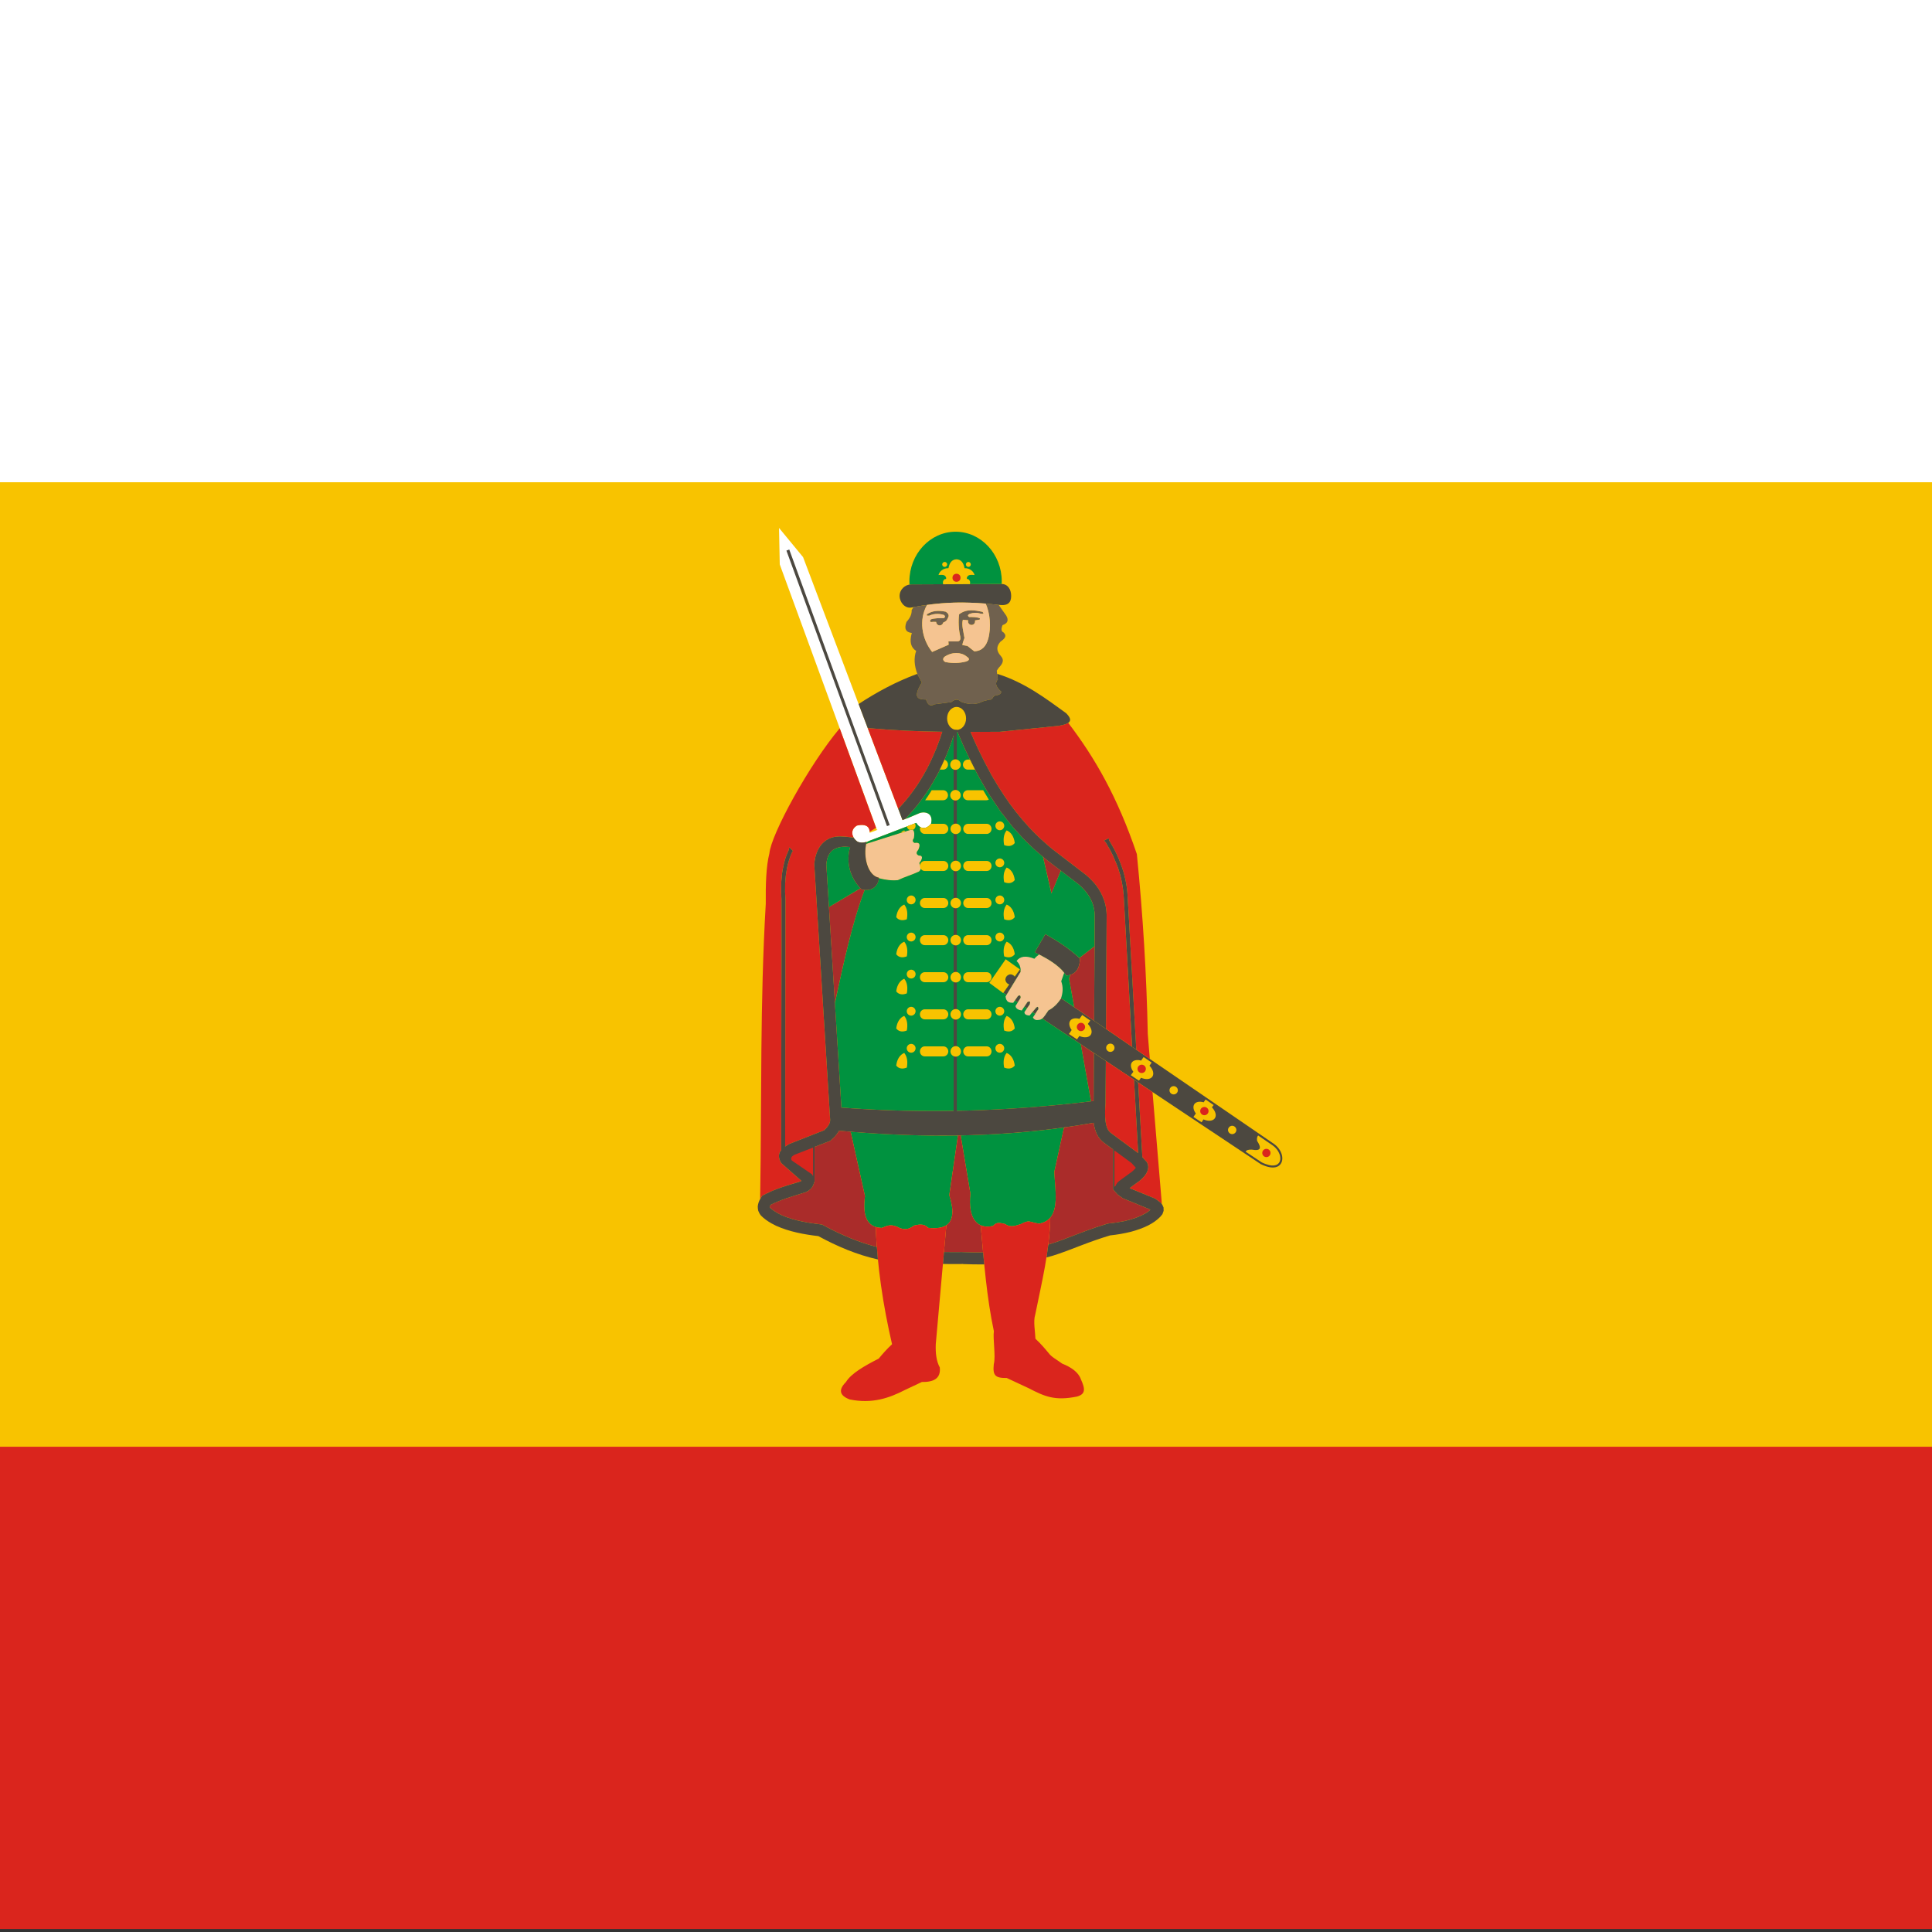 <?xml version="1.0" encoding="UTF-8" standalone="no"?>
<svg
   xml:space="preserve"
   width="512"
   height="512"
   version="1.1"
   style="clip-rule:evenodd;fill-rule:evenodd;image-rendering:optimizeQuality;shape-rendering:geometricPrecision;text-rendering:geometricPrecision"
   viewBox="0 0 12288 12288"
   id="svg192794"
   sodipodi:docname="ru-rya-1x1.svg"
   inkscape:version="1.2.2 (b0a84865, 2022-12-01)"
   xmlns:inkscape="http://www.inkscape.org/namespaces/inkscape"
   xmlns:sodipodi="http://sodipodi.sourceforge.net/DTD/sodipodi-0.dtd"
   xmlns="http://www.w3.org/2000/svg"
   xmlns:svg="http://www.w3.org/2000/svg"><rect x="0" y="0" width="12288" height="12288" fill="#333333" stroke="none"/><sodipodi:namedview
   id="namedview192796"
   pagecolor="#ffffff"
   bordercolor="#666666"
   borderopacity="1.0"
   inkscape:showpageshadow="2"
   inkscape:pageopacity="0.0"
   inkscape:pagecheckerboard="0"
   inkscape:deskcolor="#d1d1d1"
   showgrid="false"
   inkscape:zoom="1.1699219"
   inkscape:cx="256"
   inkscape:cy="256"
   inkscape:window-width="1440"
   inkscape:window-height="819"
   inkscape:window-x="0"
   inkscape:window-y="25"
   inkscape:window-maximized="0"
   inkscape:current-layer="svg192794" />
 <defs
   id="defs192728">
  <style
   type="text/css"
   id="style192726">
   <![CDATA[
    .fil4 {fill:#00923F}
    .fil3 {fill:#4C4840}
    .fil7 {fill:#70614E}
    .fil5 {fill:#AA2C2A}
    .fil0 {fill:#DA251D}
    .fil6 {fill:#F5C491}
    .fil1 {fill:#F8C300}
    .fil2 {fill:white}
   ]]>
  </style>
 </defs>
  
  
  <g
   id="g196706"
   transform="scale(0.19,0.284)"
   style="stroke-width:4.306"><rect
     class="fil0"
     width="64800"
     height="43200"
     id="rect192730"
     x="0"
     y="0"
     style="stroke-width:4.306" /><rect
     class="fil1"
     width="64800"
     height="32400"
     id="rect192732"
     x="0"
     y="0"
     style="stroke-width:4.306" /><rect
     class="fil2"
     width="64800"
     height="10800"
     id="rect192734"
     x="0"
     y="0"
     style="stroke-width:4.306" /></g>
  <g
   id="g194818"
   transform="matrix(0.284,0,0,0.284,-3072,0)"
   style="stroke-width:3.516"><rect
     class="fil2"
     width="21600"
     height="21600"
     id="rect192734-7"
     x="21600"
     y="10800"
     style="clip-rule:evenodd;fill:none;fill-rule:evenodd;stroke-width:3.516;image-rendering:optimizeQuality;shape-rendering:geometricPrecision;text-rendering:geometricPrecision" /><g
     id="g192792"
     transform="matrix(1.8,0,0,1.8,0,8.124)"
     style="stroke-width:1.953">
   <path
   class="fil3"
   d="m 17350,7266 1119,-5 c 81,0 121,70 121,149 v 0 c 0,79 -36,125 -148,112 -441,-51 -747,-35 -1092,32 -80,16 -148,-65 -148,-144 v 0 c 0,-79 66,-143 148,-144 z"
   id="path192736"
   style="stroke-width:1.953" />
   <path
   class="fil4"
   d="m 17899,6611 c 316,0 574,278 574,618 0,11 0,21 -1,32 -1,0 -2,0 -3,0 l -1119,5 c -9,0 -17,1 -25,2 0,-13 -1,-26 -1,-39 0,-340 258,-618 575,-618 z"
   id="path192738"
   style="stroke-width:1.953" />
   <path
   class="fil3"
   d="m 19015,11617 c 144,82 288,170 432,305 -5,135 -62,206 -172,211 -87,-132 -239,-212 -392,-290 44,-75 88,-150 132,-226 z"
   id="path192740"
   style="stroke-width:1.953" />
   <path
   class="fil4"
   d="m 19248,14023 -121,552 c 11,260 86,592 -188,645 -130,-19 -116,-53 -226,5 -61,17 -125,51 -197,0 -89,-23 -113,-18 -151,23 -206,49 -315,-106 -282,-401 l -121,-725 c 429,-8 857,-39 1286,-99 z"
   id="path192742"
   style="stroke-width:1.953" />
   <path
   class="fil4"
   d="m 16593,14076 178,800 c -32,249 24,390 208,397 86,-34 120,-53 231,4 60,18 100,18 172,-33 89,-23 138,-13 175,28 291,34 354,-122 263,-406 l 108,-743 c -445,7 -890,-10 -1335,-47 z"
   id="path192744"
   style="stroke-width:1.953" />
   <path
   class="fil5"
   d="m 19857,14296 v 496 l 65,74 -1,-5 13,12 49,33 325,133 13,9 c -13,12 -27,22 -42,32 -85,54 -182,85 -280,108 -69,14 -137,24 -207,31 -49,15 -98,30 -146,46 -142,48 -281,105 -422,157 -57,22 -114,41 -172,58 13,-108 22,-219 25,-336 105,-125 58,-368 50,-569 l 118,-542 c 4,-4 8,-7 12,-11 120,-17 240,-36 359,-57 7,46 18,92 37,135 7,14 14,27 22,40 21,30 43,53 72,75 z m -1646,944 c 10,113 20,226 30,338 -81,1 -163,-1 -244,-4 l -10,1 v -2 c -26,1 -53,1 -80,1 -51,0 -102,0 -153,-1 l 30,-334 c 89,-60 95,-190 36,-373 l 108,-743 c 12,0 23,-1 34,-1 l 121,725 c -23,209 25,348 128,393 z m -1306,21 c 3,83 8,165 14,248 -12,-3 -25,-6 -37,-9 -197,-54 -383,-132 -564,-226 -27,-14 -54,-29 -81,-43 -166,-20 -334,-46 -490,-111 -55,-25 -104,-53 -151,-93 -3,-3 -6,-5 -9,-9 -5,-7 6,-26 10,-32 64,-32 129,-59 197,-82 80,-27 161,-50 242,-76 l 31,-17 25,-19 21,-24 16,-29 9,-32 v -8 l 6,12 v -446 l 194,-75 c 18,-16 36,-32 53,-49 23,-25 41,-49 58,-77 48,4 96,9 144,12 l 178,800 c -27,212 9,346 134,385 z m 2665,-1561 v 0 c 1,-1 2,-1 2,-1 0,0 -1,0 -2,1 z m 5,-1 c 1,0 1,0 1,0 0,0 0,0 -1,0 z m 6,-1 c 0,0 1,0 1,0 0,0 -1,0 -1,0 z m 2,0 c 11,-1 22,-3 33,-4 l 3,-597 -163,-109 z m 39,-1002 5,-928 -188,146 c 3,3 5,5 8,8 -4,113 -44,180 -121,203 l -16,44 64,357 z m -636,-2040 106,457 116,-285 -175,-133 c -15,-13 -31,-26 -47,-39 z m -2272,392 c 0,0 0,0 0,0 l -346,206 -45,25 74,1195 c 8,-38 17,-76 25,-114 99,-454 200,-906 345,-1291 0,0 0,0 0,0 -13,-1 -26,-4 -40,-7 -4,-5 -9,-10 -13,-14 z"
   id="path192746"
   style="stroke-width:1.953" />
   <path
   class="fil0"
   d="m 19077,15144 c -12,432 -102,785 -188,1210 -26,80 1,217 3,298 65,60 116,120 165,179 34,48 107,85 167,130 114,45 204,109 233,194 58,126 57,186 -47,216 -278,57 -405,-2 -603,-104 -70,-33 -202,-94 -272,-127 -144,2 -176,-31 -161,-172 26,-96 -13,-318 1,-410 -90,-421 -124,-871 -164,-1318 42,19 94,22 154,8 38,-41 62,-46 151,-23 72,51 136,17 197,-1 110,-57 96,-23 226,-4 62,-12 107,-39 138,-76 z m -2172,117 c 18,488 90,970 203,1459 -65,60 -116,119 -166,179 -178,91 -342,184 -408,292 -96,96 -80,168 47,216 278,57 490,-16 688,-118 70,-33 140,-66 210,-99 144,2 238,-41 223,-181 -43,-79 -54,-179 -50,-289 l 132,-1481 c -49,33 -124,45 -227,33 -37,-41 -86,-51 -175,-28 -72,51 -112,51 -172,33 -111,-57 -145,-38 -231,-4 -27,-1 -52,-5 -74,-12 z"
   id="path192748"
   style="stroke-width:1.953" />
   <path
   class="fil2"
   d="m 17313,10170 -75,29 -1237,-3272 -299,-363 9,454 1208,3301 h 11 l -100,38 c 0,-83 -53,-113 -159,-90 -92,55 -64,152 9,201 31,14 69,14 113,1 206,-78 411,-157 616,-235 48,76 119,90 184,10 28,-110 -45,-158 -136,-135 z"
   id="path192750"
   style="stroke-width:1.953" />
   <path
   class="fil6"
   d="m 17327,10324 c -183,55 -360,115 -542,171 -36,191 33,399 159,420 0,2 0,5 -1,7 76,20 157,32 238,24 88,-42 176,-66 264,-108 45,-43 6,-78 3,-106 47,-56 41,-98 -6,-91 -34,-16 -37,-39 -8,-71 32,-69 17,-98 -45,-87 -27,-12 -29,-32 -9,-59 14,-89 -4,-122 -53,-100 z"
   id="path192752"
   style="stroke-width:1.953" />
   <path
   class="fil1"
   d="m 18057,6987 c -16,0 -30,14 -30,31 0,17 14,31 30,31 17,0 31,-14 31,-31 0,-17 -14,-31 -31,-31 z m -147,-33 c 61,3 88,48 100,111 66,-2 111,38 125,85 -42,-4 -67,-5 -86,14 -15,19 -16,40 7,37 25,18 27,42 21,62 l -333,2 c -7,-21 -5,-46 20,-64 23,3 22,-18 7,-37 -18,-19 -43,-18 -85,-14 13,-47 59,-87 124,-85 12,-63 39,-108 100,-111 z m -147,33 c 17,0 31,14 31,31 0,17 -14,31 -31,31 -17,0 -31,-14 -31,-31 0,-17 14,-31 31,-31 z"
   id="path192754"
   style="stroke-width:1.953" />
   <path
   class="fil0"
   d="m 16457,9057 c -379,449 -854,1319 -875,1556 -42,165 -47,392 -45,625 -73,1250 -49,2378 -70,3675 2,-3 4,-7 6,-10 l 20,-31 c 53,-28 106,-53 161,-75 95,-37 193,-66 290,-96 12,-3 26,-6 37,-13 l -253,-223 c -40,-69 -33,-120 1,-161 1,-812 1,-1624 2,-2437 1,-228 1,-456 1,-684 l -4,-88 2,-128 9,-101 c 5,-32 10,-64 17,-95 6,-30 14,-58 22,-87 l 17,-49 c 8,-20 16,-39 25,-58 l 10,-40 45,45 -10,15 -18,41 c -8,20 -15,40 -21,60 -10,34 -19,67 -26,101 -5,31 -10,61 -14,92 -3,33 -6,66 -8,98 -1,35 -1,70 -1,105 1,29 3,58 5,87 -1,1012 -3,2024 -4,3035 v 44 c 17,-12 36,-23 57,-34 l 428,-168 c 35,-32 75,-77 75,-127 l -198,-3186 c 3,-27 7,-52 12,-78 9,-38 21,-71 38,-106 11,-20 22,-37 35,-54 118,-137 255,-106 405,-92 -29,-49 -24,-109 41,-148 100,-22 153,4 159,77 26,-17 53,-33 79,-50 z m 728,1002 c 33,-34 64,-69 95,-106 57,-69 109,-140 158,-215 35,-55 68,-111 99,-168 44,-84 83,-169 119,-256 28,-71 54,-142 77,-214 -296,-4 -609,-17 -928,-46 z"
   id="path192756"
   style="stroke-width:1.953" />
   <path
   class="fil2"
   d="m 17480,10864 c 8,20 13,42 13,65 0,90 -74,164 -164,164 -68,0 -126,-42 -151,-101 z"
   id="path192758"
   style="stroke-width:1.953" />
   <polygon
   class="fil3"
   points="15794,6846 15829,6832 17079,10261 17045,10274 "
   id="polygon192760"
   style="stroke-width:1.953" />
   <circle
   class="fil0"
   cx="17910"
   cy="7184"
   r="50"
   id="circle192762"
   style="stroke-width:1.953" />
   <path
   class="fil7"
   d="m 17375,7549 c -8,13 -16,25 -23,37 3,49 -19,98 -64,147 -32,83 -10,129 66,138 -33,113 -9,183 54,223 -30,86 -25,183 17,293 18,33 36,66 54,99 -119,195 -47,212 52,213 17,49 40,96 106,59 69,-9 139,-18 208,-27 45,-38 84,-40 118,-6 103,41 195,40 275,-4 27,-7 54,-14 81,-21 44,8 38,-44 76,-51 29,-5 70,-13 71,-48 -50,-46 -89,-94 -42,-153 -4,-36 -8,-72 -13,-108 8,-12 16,-24 24,-36 44,-45 77,-92 24,-150 -54,-59 -55,-117 -1,-176 49,-34 85,-69 37,-114 -28,-12 -32,-42 -12,-91 63,-21 79,-60 46,-118 -32,-45 -63,-89 -95,-134 -56,-6 -109,-11 -161,-16 54,116 71,297 31,440 -25,88 -74,150 -173,154 l -85,-67 -63,-11 6,-30 20,-58 c -12,-79 -38,-160 -20,-227 l 65,7 h 2 c -2,4 -3,9 -3,14 0,24 20,44 44,44 25,0 44,-20 44,-44 0,-4 0,-8 -1,-12 v 0 l 60,-11 1,-16 c -36,-15 -84,-16 -134,-16 -24,-15 -14,-31 7,-39 45,-16 90,-17 135,-3 37,7 46,0 25,-22 -86,-18 -196,-44 -292,31 -11,89 -5,195 15,277 6,36 -4,55 -30,59 h -118 l 3,42 -205,90 c -132,-165 -167,-403 -64,-585 -56,7 -111,17 -168,27 z m 194,107 c -30,-2 -37,2 -23,-21 66,-41 133,-48 230,-29 23,15 45,37 33,66 -19,38 -19,45 -45,60 -2,0 -18,10 -20,10 -4,20 -22,35 -43,35 -24,0 -44,-20 -44,-44 -22,-1 -44,-1 -66,2 -14,-7 -14,-19 1,-34 43,-15 103,-15 161,-15 18,-13 18,-26 0,-39 -37,-13 -113,-25 -184,9 z m 466,507 c -66,-55 -181,-60 -275,5 -28,27 -15,49 10,64 100,20 182,13 255,-5 50,-15 53,-36 10,-64 z"
   id="path192764"
   style="stroke-width:1.953" />
   <path
   class="fil6"
   d="m 17543,7522 c -103,182 -68,420 64,585 l 205,-90 -3,-42 h 118 c 26,-4 36,-23 30,-59 -20,-82 -26,-188 -15,-277 96,-75 206,-49 292,-31 21,22 12,29 -25,22 -45,-14 -90,-13 -135,3 -21,8 -31,24 -7,39 50,0 98,1 134,16 l -1,16 -59,11 h -1 c 1,4 1,8 1,12 0,24 -19,44 -44,44 -24,0 -44,-20 -44,-44 0,-5 1,-10 3,-14 h -2 l -65,-7 c -18,67 8,148 20,227 l -20,58 -6,30 63,11 85,67 c 99,-4 148,-66 173,-154 40,-143 23,-324 -31,-440 -276,-22 -502,-15 -730,17 z m 26,134 c -30,-2 -37,2 -23,-21 66,-41 133,-48 230,-29 23,15 45,37 33,66 -19,38 -19,45 -45,60 -2,0 -18,10 -20,10 -4,20 -22,35 -43,35 -24,0 -44,-20 -44,-44 -22,-1 -44,-1 -66,2 -14,-7 -14,-19 1,-34 43,-15 103,-15 161,-15 18,-13 18,-26 0,-40 -37,-12 -113,-24 -184,10 z m 466,507 c -66,-55 -181,-60 -275,5 -28,27 -15,49 10,64 100,20 182,13 255,-5 50,-15 53,-37 10,-64 z"
   id="path192766"
   style="stroke-width:1.953" />
   <path
   class="fil3"
   d="m 21862,14229 -2651,-1814 c 0,2 -1,4 -2,6 -42,62 -93,114 -156,146 -36,55 -58,85 -77,101 l 2719,1811 c 92,45 159,51 204,33 98,-40 84,-194 -37,-283 z m -3154,-2159 -13,-9 -60,84 c -12,-16 -31,-27 -53,-27 -35,0 -64,29 -64,64 0,30 20,54 47,62 l -72,102 v 1 l 39,26 c 59,-95 117,-191 176,-286 0,-6 0,-11 0,-17 z m -72,372 37,25 c 12,-19 24,-39 36,-58 0,-32 -17,-38 -37,-18 -12,18 -24,34 -36,51 z m 118,79 33,21 c 11,-17 22,-34 35,-51 9,-35 2,-45 -30,-28 -13,19 -25,38 -38,58 z m 101,67 35,23 c 12,-20 24,-40 40,-61 -2,-27 -6,-34 -27,-20 -17,19 -32,38 -48,58 z"
   id="path192768"
   style="stroke-width:1.953" />
   <path
   class="fil4"
   d="m 16820,10459 -31,18 c -1,6 -3,12 -4,18 0,0 0,0 0,0 182,-56 359,-116 542,-171 49,-22 67,12 53,100 -21,27 -18,47 9,59 62,-11 77,18 45,87 -29,32 -26,55 8,71 47,-7 53,35 6,91 3,28 42,63 -3,106 -88,42 -176,66 -264,108 -81,8 -162,-4 -238,-24 0,0 0,0 0,0 -3,79 -67,157 -176,147 -158,417 -262,914 -370,1406 l 81,1301 c 1023,78 2059,49 3105,-78 l -127,-710 -480,-320 c 19,-16 41,-46 77,-101 63,-32 114,-84 156,-146 1,-2 2,-4 2,-6 l 163,111 -64,-357 16,-44 c -15,4 -32,7 -51,8 -87,-132 -239,-212 -392,-290 44,-75 88,-150 132,-226 142,81 283,167 424,297 l 188,-146 3,-389 c -2,-44 -9,-85 -22,-128 l -9,-26 c -35,-88 -91,-156 -160,-219 l -27,-22 -204,-156 -117,285 -105,-457 c -35,-30 -70,-60 -105,-91 -48,-44 -94,-90 -140,-136 l -130,-143 -157,-200 -140,-209 c -44,-72 -86,-144 -127,-217 -69,-129 -133,-260 -194,-393 -24,-55 -48,-110 -71,-165 -11,0 -23,0 -34,0 -24,76 -49,152 -78,227 -37,93 -77,184 -122,274 -33,61 -67,121 -103,181 -51,81 -106,158 -165,233 -48,59 -98,116 -152,170 l 45,-17 144,-61 c 91,-23 164,25 136,135 -65,80 -136,66 -184,-10 -196,75 -393,150 -589,225 z m 1888,1611 -14,-9 -59,84 c -12,-16 -31,-27 -53,-27 -35,0 -64,29 -64,64 0,30 20,54 47,62 l -72,102 v 1 l 39,26 c 59,-95 117,-191 176,-286 0,-6 0,-11 0,-17 z m -72,372 37,25 c 12,-19 24,-39 36,-58 0,-32 -17,-38 -37,-18 -12,18 -24,34 -36,51 z m 118,79 33,21 c 11,-17 22,-34 35,-51 9,-35 2,-45 -30,-28 -13,19 -25,38 -38,58 z m 101,67 35,23 c 12,-20 24,-40 40,-61 -2,-27 -6,-34 -27,-20 -17,19 -33,39 -48,58 z m -1911,-1672 c 0,1 0,1 0,1 0,0 0,0 0,-1 z m 0,2 c 0,0 0,1 0,1 0,0 0,-1 0,-1 z m 0,1 c 0,0 0,1 0,1 0,0 0,-1 0,-1 z m 0,1 c 0,0 0,0 0,1 0,-1 0,-1 0,-1 z m -1,1 c 0,0 0,0 0,1 0,-1 0,-1 0,-1 z m -620,360 391,-233 c -142,-153 -177,-345 -127,-514 -73,-8 -150,-7 -214,36 -26,20 -43,42 -57,72 -6,14 -11,27 -15,41 -5,22 -9,43 -11,65 z"
   id="path192770"
   style="stroke-width:1.953" />
   <path
   class="fil0"
   d="m 18084,9102 c 31,72 63,144 96,215 53,110 108,218 167,325 50,87 103,173 159,257 45,67 92,132 142,196 51,64 103,125 158,186 42,45 85,89 130,132 46,43 92,84 140,125 l 50,40 395,303 c 41,35 77,71 112,112 16,20 31,40 45,62 38,59 64,119 82,187 11,45 16,87 18,133 l -8,1422 325,223 c -29,-526 -59,-1052 -88,-1578 l -18,-316 -9,-81 -14,-81 -19,-82 -25,-81 -23,-61 -44,-102 c -10,-21 -21,-41 -31,-62 l -57,-99 -22,-23 58,-29 7,26 10,18 c 21,35 40,70 59,105 17,35 33,70 49,105 9,21 17,42 25,64 13,34 25,69 36,105 7,28 15,56 21,85 6,28 12,56 16,84 4,28 8,56 10,85 l 14,232 c 32,574 65,1147 97,1721 l 168,116 -25,-312 c -15,-730 -60,-1476 -136,-2237 -242,-714 -524,-1201 -854,-1633 -23,16 -63,27 -117,37 -252,25 -479,49 -731,74 -117,1 -240,2 -368,2 z m 1684,4094 -4,529 c -6,77 -9,153 1,229 9,53 23,106 68,139 l 337,249 c -17,-305 -34,-609 -51,-913 z m 402,268 c 17,308 35,616 52,924 l 1,5 56,62 12,26 4,25 v 23 l -11,41 c -8,18 -17,34 -29,50 l -26,30 c -31,31 -64,56 -100,80 l -65,48 317,130 c 23,17 46,32 69,51 l 15,17 -116,-1393 z"
   id="path192772"
   style="stroke-width:1.953" />
   <path
   class="fil3"
   d="m 16478,13776 c 1034,79 2080,48 3138,-82 l 3,-597 149,99 -4,529 c -6,77 -9,153 1,229 9,53 23,106 68,139 l 337,249 c -17,-305 -34,-609 -51,-913 l 51,35 c 17,308 35,616 52,924 l 1,5 56,62 12,27 4,24 v 23 l -11,41 c -8,18 -17,34 -29,50 l -26,30 c -31,31 -64,56 -100,80 l -65,48 317,130 c 23,17 46,32 69,51 l 20,24 16,36 1,41 -15,42 -28,34 c -45,45 -94,78 -151,107 -69,34 -139,58 -213,78 -85,21 -171,36 -259,45 -123,37 -244,80 -364,126 -118,45 -235,92 -356,129 -24,6 -48,13 -71,19 8,-53 15,-106 22,-160 58,-17 115,-36 172,-58 141,-52 280,-109 422,-157 48,-16 97,-31 146,-46 70,-7 138,-17 207,-31 98,-23 195,-54 281,-108 14,-10 28,-20 41,-32 l -13,-9 -325,-133 -49,-33 -13,-12 1,5 -65,-73 v -497 l -110,-81 c -29,-22 -51,-45 -72,-75 -8,-13 -15,-26 -22,-40 -19,-43 -30,-89 -37,-135 -1055,187 -2111,195 -3167,99 -17,28 -35,52 -57,77 -18,17 -36,33 -54,49 l -194,75 v 446 l -6,-12 v 8 l -9,32 -16,29 -21,24 -25,19 -31,17 c -80,26 -162,49 -242,76 -68,24 -133,50 -197,82 -4,6 -15,25 -10,32 3,4 6,6 9,9 47,40 96,68 151,93 156,65 324,91 490,111 27,14 54,29 81,43 181,94 367,172 564,226 12,3 25,6 37,9 4,52 8,105 13,157 0,0 -1,-1 -1,-1 -260,-58 -507,-163 -740,-290 -178,-21 -359,-54 -524,-128 -20,-10 -40,-20 -60,-31 -47,-27 -92,-58 -130,-97 -16,-20 -25,-36 -34,-60 -4,-19 -6,-35 -6,-54 2,-19 6,-35 12,-53 7,-17 14,-33 24,-49 l 20,-31 c 40,-21 79,-40 120,-58 14,-5 27,-11 41,-17 95,-37 193,-66 290,-95 12,-4 26,-7 37,-14 l -253,-223 c -40,-69 -33,-120 1,-161 1,-812 1,-1624 3,-2437 0,-228 0,-456 0,-684 l -4,-88 2,-128 9,-101 c 5,-32 10,-64 17,-95 6,-30 14,-58 22,-87 l 17,-49 c 8,-20 16,-39 25,-58 l 10,-40 45,45 -10,15 -18,41 c -8,20 -15,40 -21,60 -10,34 -19,67 -26,101 -5,31 -10,61 -14,92 -3,33 -6,66 -8,99 -1,34 -1,69 -1,104 1,29 3,58 5,87 -1,1012 -3,2024 -4,3035 v 44 c 17,-12 36,-23 57,-34 l 428,-168 c 35,-32 75,-77 75,-127 l -198,-3186 c 3,-27 7,-52 12,-78 9,-38 21,-71 38,-106 11,-19 22,-37 35,-54 118,-137 255,-106 405,-91 12,20 29,38 50,52 31,13 68,14 111,2 -49,197 22,423 153,445 0,91 -80,183 -217,147 -153,-156 -192,-354 -140,-528 -73,-8 -150,-7 -214,36 -26,20 -42,42 -57,72 -6,14 -11,27 -15,41 -5,22 -9,43 -11,65 z m 3144,-1080 8,-1317 c -2,-44 -9,-85 -22,-128 l -9,-26 c -35,-88 -90,-156 -160,-219 l -27,-22 -379,-289 c -51,-42 -102,-85 -152,-130 -48,-44 -94,-90 -140,-136 l -130,-143 -157,-200 -140,-209 c -44,-72 -86,-144 -127,-217 -69,-129 -133,-260 -194,-393 -24,-55 -48,-110 -71,-165 -11,0 -23,0 -34,0 -24,76 -49,152 -78,227 -37,93 -77,184 -122,274 -33,61 -67,121 -103,181 -51,81 -106,158 -165,233 -48,59 -98,116 -152,170 l -30,12 -53,-140 c 33,-34 64,-69 95,-106 57,-69 109,-140 158,-215 35,-55 68,-111 99,-168 44,-84 83,-169 119,-256 28,-71 54,-142 77,-214 -296,-4 -609,-17 -928,-46 l -113,-299 c 228,-150 467,-278 723,-373 3,0 6,0 8,0 1,2 2,3 2,5 18,33 36,66 54,99 -119,195 -47,212 52,213 17,49 40,96 106,59 69,-9 139,-18 208,-27 45,-38 84,-40 118,-6 103,41 195,40 275,-4 27,-7 54,-14 81,-21 44,8 38,-44 76,-51 29,-5 70,-13 71,-48 -50,-46 -89,-94 -42,-153 -3,-22 -5,-44 -8,-66 3,0 6,0 9,0 336,106 592,301 849,487 92,93 52,132 -91,157 -252,25 -479,49 -731,74 -117,1 -240,2 -368,2 31,72 63,144 96,215 53,110 108,218 167,325 50,87 103,173 159,257 45,67 92,132 142,196 51,64 103,125 158,186 42,45 85,89 130,132 46,43 92,84 140,125 l 50,40 395,303 c 41,35 77,71 112,112 16,20 31,40 45,62 38,59 64,119 82,187 11,45 16,87 18,133 l -8,1422 z m 473,324 c -29,-526 -59,-1052 -88,-1578 l -18,-316 -9,-81 -14,-81 -19,-82 -25,-81 -23,-61 -44,-102 c -10,-21 -21,-41 -31,-62 l -57,-99 -22,-23 58,-29 7,27 10,17 c 21,35 40,70 59,105 17,35 34,70 49,105 9,21 17,42 25,64 13,34 25,69 36,105 7,28 15,56 21,85 6,28 12,56 16,84 4,28 8,56 10,85 l 14,232 c 32,574 65,1147 97,1721 z m -1840,2707 c -87,1 -174,-1 -261,-4 l -7,-3 v 2 c -70,1 -140,1 -210,0 -12,0 -24,0 -36,-1 l 13,-148 c 51,1 102,1 153,1 27,0 54,0 80,-1 v 2 l 10,-1 c 81,3 163,5 244,4 5,50 9,100 14,149 z"
   id="path192774"
   style="stroke-width:1.953" />
   <path
   class="fil6"
   d="m 18938,11871 c -21,15 -41,32 -59,53 -105,-42 -178,-32 -222,28 38,35 54,80 51,135 -63,102 -126,205 -188,307 9,72 46,78 96,78 19,-28 37,-53 56,-81 20,-20 37,-14 37,18 -22,35 -43,69 -65,104 7,37 41,48 78,55 24,-35 47,-70 70,-105 32,-17 39,-7 30,28 -24,32 -43,65 -67,97 1,34 32,40 64,43 29,-34 54,-67 84,-101 21,-14 25,-7 27,20 -27,36 -42,68 -69,103 11,27 39,38 61,33 46,0 64,-16 131,-119 63,-32 114,-84 156,-146 26,-76 30,-141 4,-217 13,-35 25,-70 37,-105 -77,-97 -192,-165 -312,-228 z"
   id="path192776"
   style="stroke-width:1.953" />
   <path
   class="fil1"
   d="m 18698,12056 -176,-126 -204,294 172,127 75,-107 c -27,-8 -47,-32 -47,-62 0,-35 29,-64 64,-64 22,0 41,11 53,27 z"
   id="path192778"
   style="stroke-width:1.953" />
   <path
   class="fil1"
   d="m 21663,14123 c -12,13 -18,33 -13,67 53,82 55,131 -65,109 -41,-2 -69,5 -77,26 l 199,132 c 15,8 30,14 46,20 13,5 27,9 41,13 12,3 23,5 35,6 10,0 20,1 30,0 8,-1 16,-3 24,-5 l 6,-2 14,-7 10,-9 9,-9 7,-12 5,-13 4,-15 1,-15 -1,-17 -3,-18 -6,-19 -8,-18 -10,-19 -12,-18 -15,-18 -17,-17 -20,-16 z m -654,-448 -24,35 c -49,-14 -95,-7 -116,23 -20,30 -12,75 19,116 l -30,43 101,67 24,-36 c 59,26 117,21 141,-14 25,-35 8,-90 -36,-136 l 21,-29 z m -771,-528 -31,44 c -49,-14 -95,-6 -116,24 -20,30 -11,74 19,115 l -31,43 101,68 26,-36 c 58,25 116,21 141,-14 24,-36 8,-91 -36,-136 l 27,-39 z m -764,-523 -34,48 c -49,-14 -94,-7 -115,23 -21,30 -12,75 18,116 l -34,49 100,67 30,-42 c 58,26 117,21 141,-14 24,-35 8,-90 -36,-136 l 30,-42 z m 350,356 c 29,0 52,23 52,52 0,28 -23,51 -52,51 -28,0 -52,-23 -52,-51 0,-29 24,-52 52,-52 z m 788,529 c 28,0 52,23 52,52 0,28 -24,51 -52,51 -29,0 -52,-23 -52,-51 0,-29 23,-52 52,-52 z m 728,493 c 28,0 52,24 52,52 0,29 -24,52 -52,52 -28,0 -52,-23 -52,-52 0,-28 24,-52 52,-52 z"
   id="path192780"
   style="stroke-width:1.953" />
   <path
   class="fil0"
   d="m 21766,14289 c 28,0 51,23 51,51 0,29 -23,52 -51,52 -29,0 -52,-23 -52,-52 0,-28 23,-51 52,-51 z m -772,-521 c 28,0 52,23 52,51 0,29 -24,52 -52,52 -29,0 -52,-23 -52,-52 0,-28 23,-51 52,-51 z m -780,-526 c 29,0 52,24 52,52 0,29 -23,52 -52,52 -28,0 -52,-23 -52,-52 0,-28 24,-52 52,-52 z m -756,-521 c 29,0 52,24 52,52 0,28 -23,52 -52,52 -28,0 -51,-24 -51,-52 0,-28 23,-52 51,-52 z"
   id="path192782"
   style="stroke-width:1.953" />
   <path
   class="fil0"
   d="m 19875,14309 v 451 l 13,-7 2,-9 20,-32 23,-22 129,-94 c 29,-20 58,-42 79,-72 l -54,-59 z m -3749,323 v -359 l -228,88 c -12,7 -24,14 -35,24 -16,20 -12,36 -1,50 l 251,172 z"
   id="path192784"
   style="stroke-width:1.953" />
   <ellipse
   class="fil1"
   cx="17911"
   cy="8934"
   rx="118"
   ry="143"
   id="ellipse192786"
   style="stroke-width:1.953" />
   <polygon
   class="fil3"
   points="17920,9077 17914,9100 17914,13858 17920,13880 17869,13880 17874,13858 17874,9100 17869,9077 "
   id="polygon192788"
   style="stroke-width:1.953" />
   <path
   class="fil1"
   d="m 18051,9446 h 26 c 21,42 42,84 63,125 h -89 c -33,0 -61,-28 -61,-62 v 0 c 0,-35 28,-63 61,-63 z m -291,2 c 26,8 44,32 44,61 v 0 c 0,34 -27,62 -60,62 h -41 c 20,-40 39,-81 57,-123 z m 291,379 h 191 c 23,39 46,78 70,117 -9,5 -19,8 -29,8 h -232 c -33,0 -61,-28 -61,-62 v 0 c 0,-35 28,-63 61,-63 z m -450,0 h 143 c 33,0 60,28 60,63 v 0 c 0,34 -27,62 -60,62 h -224 c 22,-32 44,-64 65,-98 6,-9 11,-18 16,-27 z m 296,-3 c 36,0 66,30 66,66 0,36 -30,65 -66,65 -36,0 -65,-29 -65,-65 0,-36 29,-66 65,-66 z m 0,-381 c 36,0 66,30 66,66 0,36 -30,65 -66,65 -36,0 -65,-29 -65,-65 0,-36 29,-66 65,-66 z m -605,835 c 3,21 19,38 38,44 15,-6 27,-6 36,-1 21,-8 35,-28 35,-51 0,-11 -3,-21 -9,-30 -33,13 -67,26 -100,38 z m -32,49 c 4,5 7,9 10,14 -19,6 -38,12 -56,18 13,-15 29,-25 46,-32 z m 1189,-112 c 30,0 55,24 55,55 0,30 -25,55 -55,55 -31,0 -55,-25 -55,-55 0,-31 24,-55 55,-55 z m 85,112 c -38,47 -45,113 -31,183 45,17 96,19 132,-26 -10,-83 -50,-137 -101,-157 z m -480,-82 h 232 c 33,0 60,29 60,63 v 0 c 0,34 -27,63 -60,63 h -232 c -33,0 -60,-29 -60,-63 v 0 c 0,-34 27,-63 60,-63 z m -463,0 h 156 c 33,0 61,29 61,63 v 0 c 0,34 -28,63 -61,63 h -232 c -33,0 -60,-29 -60,-63 v 0 c 0,-8 1,-16 4,-23 41,24 88,14 132,-40 z m 310,-2 c 36,0 65,29 65,65 0,36 -29,65 -65,65 -36,0 -66,-29 -66,-65 0,-36 30,-65 66,-65 z m -555,894 c -30,0 -55,25 -55,55 0,31 25,55 55,55 30,0 55,-24 55,-55 0,-30 -25,-55 -55,-55 z m -86,113 c 38,47 45,113 32,183 -45,17 -97,19 -132,-26 10,-83 50,-137 100,-157 z m 1189,-113 c 30,0 55,25 55,55 0,31 -25,55 -55,55 -31,0 -55,-24 -55,-55 0,-30 24,-55 55,-55 z m 85,113 c -38,47 -45,113 -31,183 45,17 96,19 132,-26 -10,-83 -50,-137 -101,-157 z m -1188,349 c -30,0 -55,25 -55,55 0,30 25,55 55,55 30,0 55,-25 55,-55 0,-30 -25,-55 -55,-55 z m -86,113 c 38,47 45,112 32,182 -45,18 -97,20 -132,-26 10,-83 50,-137 100,-156 z m 1189,-113 c 30,0 55,25 55,55 0,30 -25,55 -55,55 -31,0 -55,-25 -55,-55 0,-30 24,-55 55,-55 z m 85,113 c -38,47 -45,112 -31,182 45,18 96,20 132,-26 -10,-83 -50,-137 -101,-156 z m -480,-544 h 232 c 33,0 60,28 60,63 v 0 c 0,34 -27,62 -60,62 h -232 c -33,0 -60,-28 -60,-62 v 0 c 0,-35 27,-63 60,-63 z m -539,0 h 232 c 33,0 61,28 61,63 v 0 c 0,34 -28,62 -61,62 h -232 c -33,0 -60,-28 -60,-62 v 0 c 0,-35 27,-63 60,-63 z m -169,892 c -30,0 -55,25 -55,55 0,31 25,55 55,55 30,0 55,-24 55,-55 0,-30 -25,-55 -55,-55 z m -86,113 c 38,47 45,113 32,182 -45,18 -97,20 -132,-25 10,-83 50,-137 100,-157 z m 1189,-1497 c 30,0 55,25 55,55 0,30 -25,55 -55,55 -31,0 -55,-25 -55,-55 0,-30 24,-55 55,-55 z m 85,113 c -38,47 -45,112 -31,182 45,18 96,20 132,-26 -10,-83 -50,-137 -101,-156 z m -480,-82 h 232 c 33,0 60,28 60,62 v 0 c 0,35 -27,63 -60,63 h -232 c -33,0 -60,-28 -60,-63 v 0 c 0,-34 27,-62 60,-62 z m -539,0 h 232 c 33,0 61,28 61,62 v 0 c 0,35 -28,63 -61,63 h -232 c -33,0 -60,-28 -60,-63 v 0 c 0,-34 27,-62 60,-62 z m 539,923 h 232 c 33,0 60,28 60,62 v 0 c 0,35 -27,63 -60,63 h -232 c -33,0 -60,-28 -60,-63 v 0 c 0,-34 27,-62 60,-62 z m -539,0 h 232 c 33,0 61,28 61,62 v 0 c 0,35 -28,63 -61,63 h -232 c -33,0 -60,-28 -60,-63 v 0 c 0,-34 27,-62 60,-62 z m -169,892 c -30,0 -55,25 -55,55 0,30 25,55 55,55 30,0 55,-25 55,-55 0,-30 -25,-55 -55,-55 z m -86,113 c 38,47 45,112 32,182 -45,18 -97,20 -132,-26 10,-83 50,-137 100,-156 z m 1189,-113 c 30,0 55,25 55,55 0,30 -25,55 -55,55 -31,0 -55,-25 -55,-55 0,-30 24,-55 55,-55 z m 85,113 c -38,47 -45,112 -31,182 45,18 96,20 132,-26 -10,-83 -50,-137 -101,-156 z m -633,-1469 c 36,0 65,29 65,65 0,36 -29,65 -65,65 -36,0 -66,-29 -66,-65 0,-36 30,-65 66,-65 z m 0,-462 c 36,0 65,29 65,65 0,36 -29,66 -65,66 -36,0 -66,-30 -66,-66 0,-36 30,-65 66,-65 z m 153,1387 h 232 c 33,0 60,28 60,63 v 0 c 0,34 -27,62 -60,62 h -232 c -33,0 -60,-28 -60,-62 v 0 c 0,-35 27,-63 60,-63 z m -539,0 h 232 c 33,0 61,28 61,63 v 0 c 0,34 -28,62 -61,62 h -232 c -33,0 -60,-28 -60,-62 v 0 c 0,-35 27,-63 60,-63 z m -169,892 c -30,0 -55,25 -55,55 0,31 25,55 55,55 30,0 55,-24 55,-55 0,-30 -25,-55 -55,-55 z m -86,113 c 38,47 45,113 32,182 -45,18 -97,20 -132,-25 10,-83 50,-137 100,-157 z m 1189,-113 c 30,0 55,25 55,55 0,31 -25,55 -55,55 -31,0 -55,-24 -55,-55 0,-30 24,-55 55,-55 z m 85,113 c -38,47 -45,113 -31,182 45,18 96,20 132,-25 -10,-83 -50,-137 -101,-157 z m -633,-1469 c 36,0 65,29 65,65 0,36 -29,66 -65,66 -36,0 -66,-30 -66,-66 0,-36 30,-65 66,-65 z m 153,926 h 232 c 33,0 60,28 60,62 v 0 c 0,35 -27,63 -60,63 h -232 c -33,0 -60,-28 -60,-63 v 0 c 0,-34 27,-62 60,-62 z m -539,0 h 232 c 33,0 61,28 61,62 v 0 c 0,35 -28,63 -61,63 h -232 c -33,0 -60,-28 -60,-63 v 0 c 0,-34 27,-62 60,-62 z m 386,-465 c 36,0 65,30 65,66 0,36 -29,65 -65,65 -36,0 -66,-29 -66,-65 0,-36 30,-66 66,-66 z m 153,926 h 232 c 33,0 60,28 60,63 v 0 c 0,34 -27,62 -60,62 h -232 c -33,0 -60,-28 -60,-62 v 0 c 0,-35 27,-63 60,-63 z m -539,0 h 232 c 33,0 61,28 61,63 v 0 c 0,34 -28,62 -61,62 h -232 c -33,0 -60,-28 -60,-62 v 0 c 0,-35 27,-63 60,-63 z m 386,-464 c 36,0 65,29 65,65 0,36 -29,66 -65,66 -36,0 -66,-30 -66,-66 0,-36 30,-65 66,-65 z m 0,461 c 36,0 65,30 65,66 0,36 -29,65 -65,65 -36,0 -66,-29 -66,-65 0,-36 30,-66 66,-66 z"
   id="path192790"
   style="stroke-width:1.953" />
  </g></g>
</svg>
